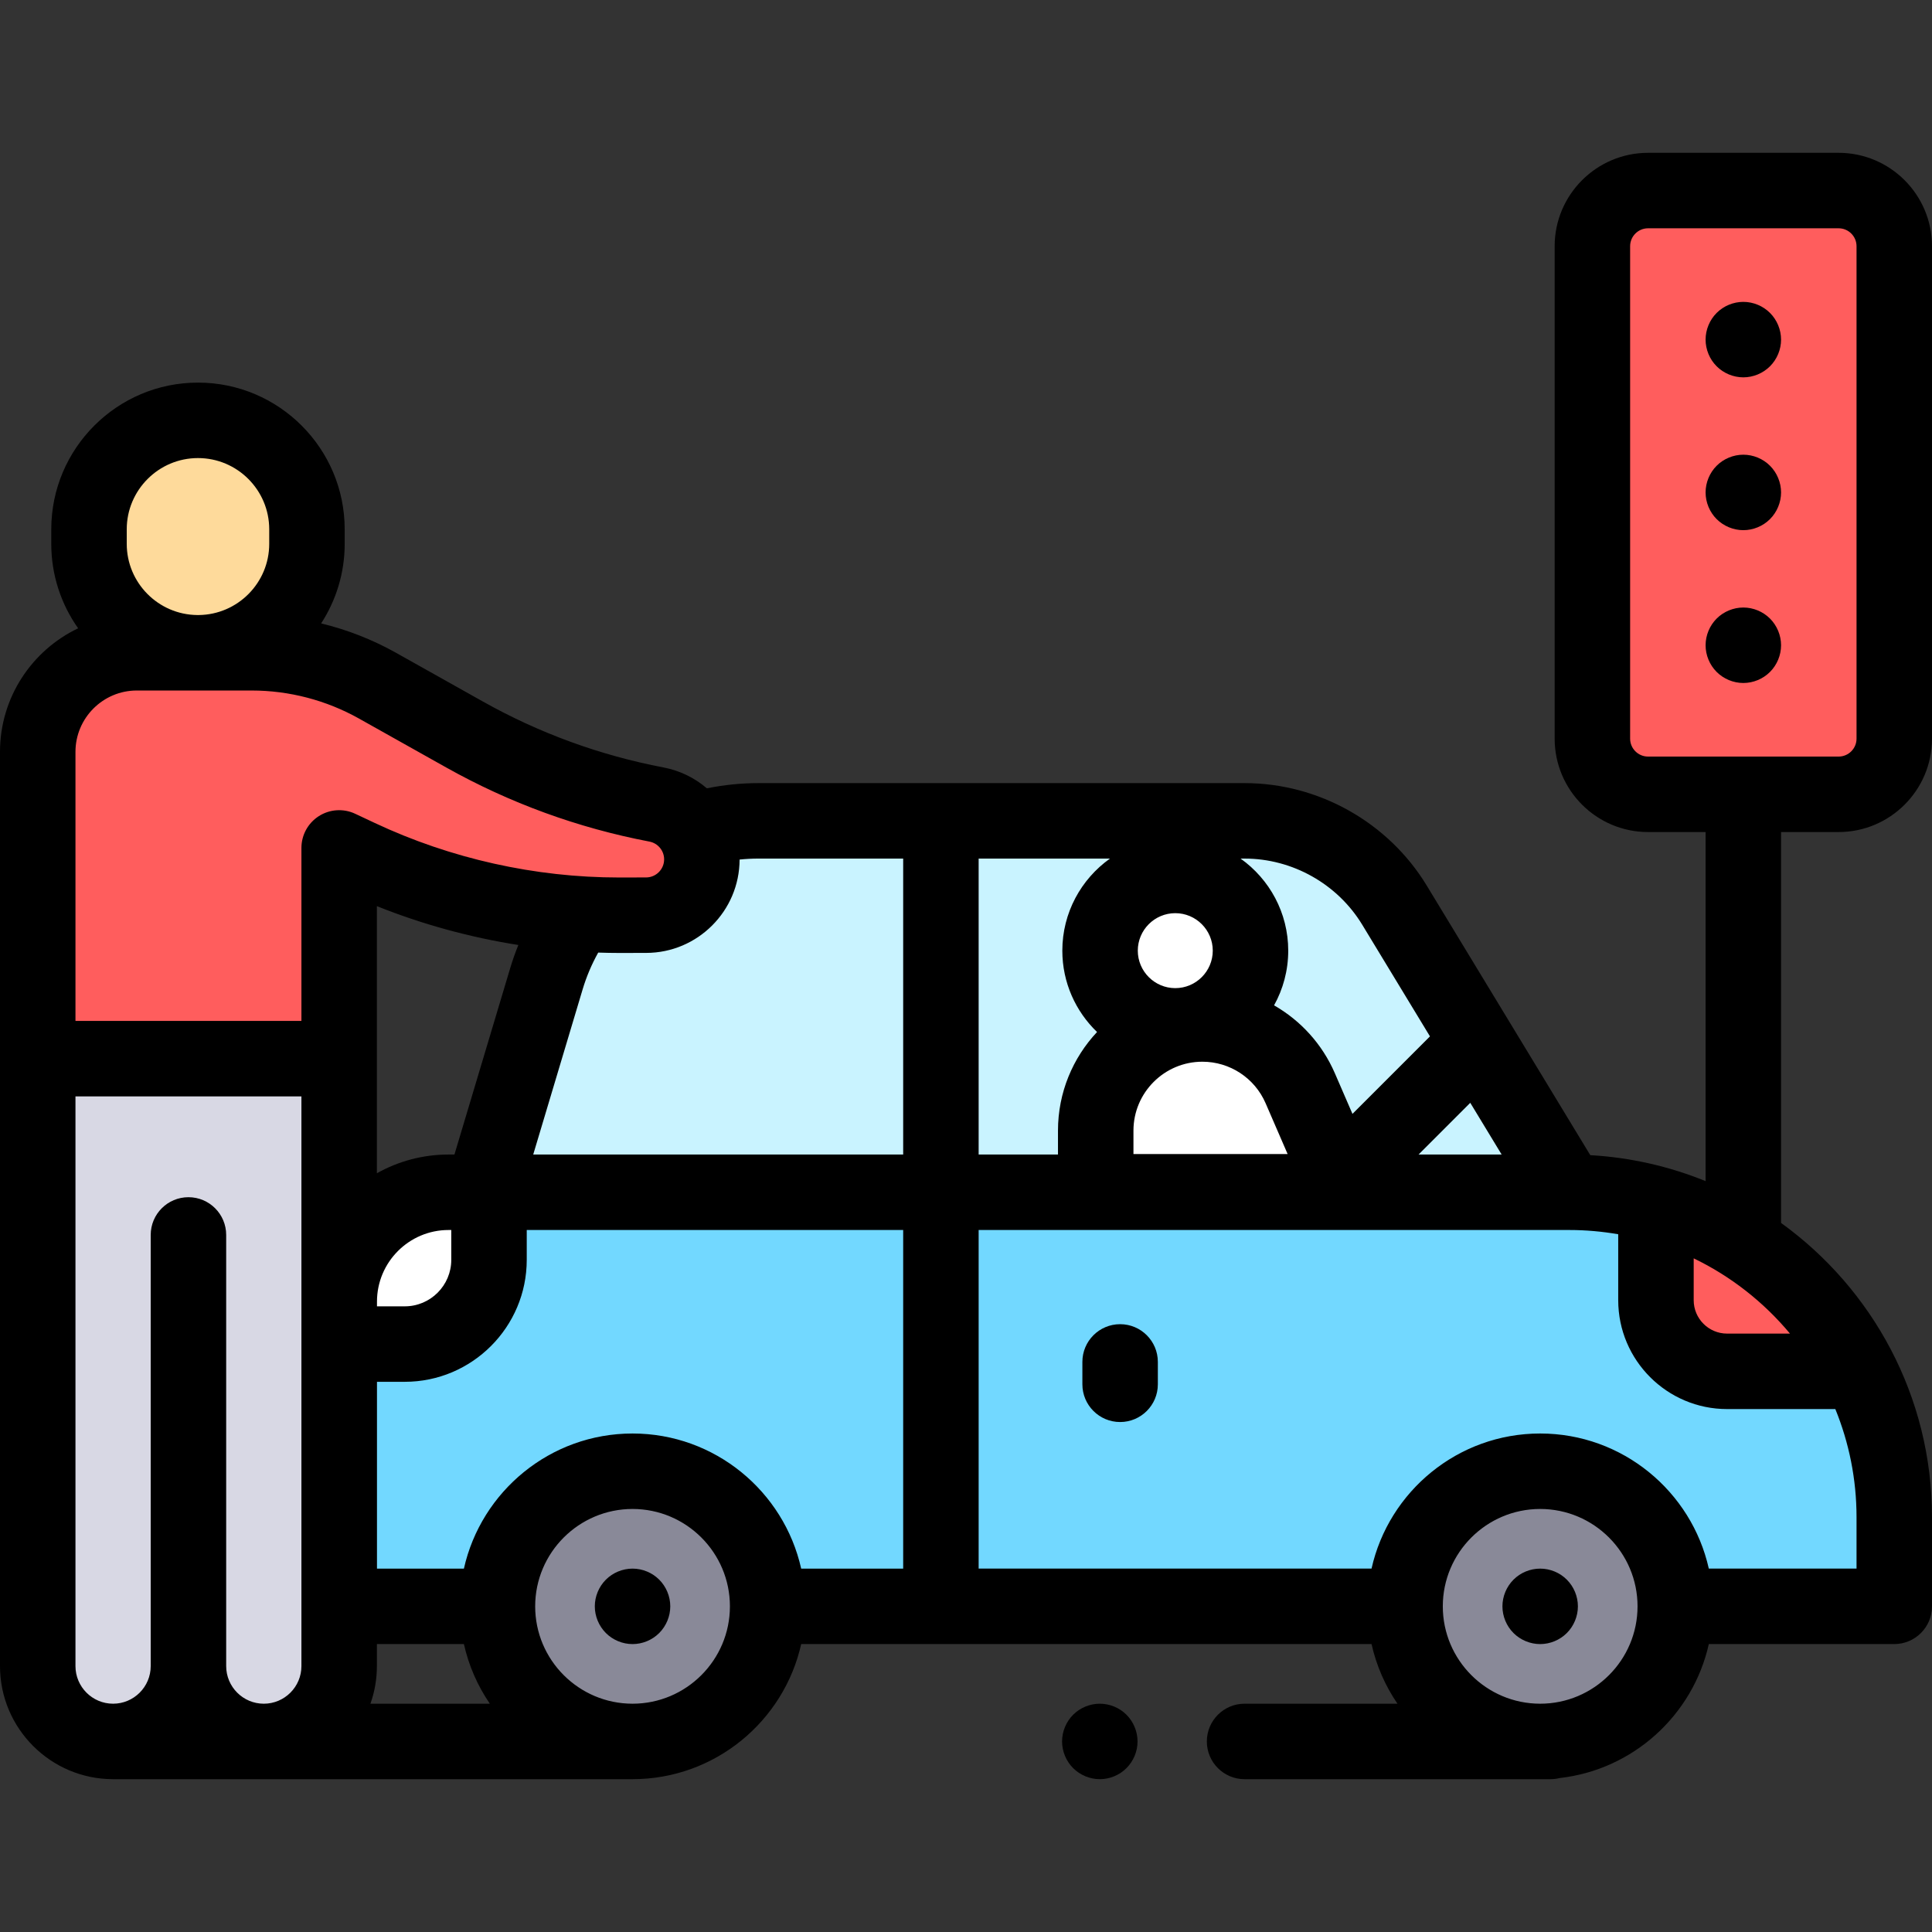 <?xml version="1.0" encoding="iso-8859-1"?>
<!-- Generator: Adobe Illustrator 19.0.0, SVG Export Plug-In . SVG Version: 6.00 Build 0)  -->
<svg xmlns="http://www.w3.org/2000/svg" xmlns:xlink="http://www.w3.org/1999/xlink" version="1.1" id="Layer_1" x="0px" y="0px" viewBox="0 0 512 512" style="enable-background:new 0 0 512 512;" xml:space="preserve" width="512" height="512">
<rect x="0" y="0" width="512" height="512" fill="#333333" stroke="none"/>
<g id="XMLID_1290_">
	<g id="XMLID_1862_">
		<path id="XMLID_1915_" style="fill:#C9F3FF;" d="M127.88,315.957l16.929-56.587c7.428-24.828,30.27-41.837,56.185-41.837h128.853    c16.237,0,31.295,8.477,39.717,22.359l46.072,75.942L127.88,315.957z"/>
		<path id="XMLID_1914_" style="fill:#72D8FF;" d="M467.188,425.766H502v-23.632c0-47.574-38.567-86.141-86.141-86.141h-297.01    h-0.02c-15.99,0.011-28.948,12.976-28.948,28.967v80.806h38.369H467.188z"/>
		<path id="XMLID_931_" style="fill:#FFFFFF;" d="M129.593,315.993h-10.744h-0.02c-15.991,0.01-28.948,12.976-28.948,28.967v11.232    h17.386c12.33,0,22.325-9.995,22.325-22.325V315.993z"/>
		<circle id="XMLID_1913_" style="fill:#898998;" cx="167.631" cy="425.696" r="35.804"/>
		<circle id="XMLID_1911_" style="fill:#898998;" cx="408.162" cy="425.696" r="35.804"/>
		<path id="XMLID_1910_" style="fill:#FF5D5D;" d="M437.708,318.455v25.956c0,11.068,8.973,20.041,20.041,20.041h35.58    C481.204,342.991,461.432,326.423,437.708,318.455z"/>
	</g>
	<path id="XMLID_2581_" style="fill:#FF5D5D;" d="M487.25,210.5h-50.5c-8.146,0-14.75-6.604-14.75-14.75V65.25   c0-8.146,6.604-14.75,14.75-14.75h50.5c8.146,0,14.75,6.604,14.75,14.75v130.5C502,203.896,495.396,210.5,487.25,210.5z"/>
	<path id="XMLID_1918_" style="fill:#FEDA9B;" d="M52.467,111.393L52.467,111.393c15.95,0,28.879,12.93,28.879,28.879v3.851   c0,15.95-12.93,28.879-28.879,28.879h0c-15.95,0-28.879-12.93-28.879-28.879v-3.851C23.587,124.323,36.517,111.393,52.467,111.393z   "/>
	<path id="XMLID_929_" style="fill:#FF5D5D;" d="M171.239,242.532l-6.854,0.015c-23.959,0.052-47.631-5.207-69.314-15.4l-5.19-2.44   v55.85H10V199.25c0-14.502,11.756-26.259,26.259-26.259h30.424c11.682,0,23.168,3.002,33.357,8.717l23.073,12.943   c15.844,8.888,33.02,15.154,50.865,18.556l0,0c6.976,1.33,12.023,7.43,12.023,14.531v0   C186,235.897,179.397,242.514,171.239,242.532z"/>
	<path id="XMLID_930_" style="fill:#D8D8E4;" d="M89.881,280.558V441.53c0,11.029-8.941,19.97-19.97,19.97h0   c-11.029,0-19.97-8.941-19.97-19.97V327.27V352v89.53c0,11.029-8.941,19.97-19.97,19.97h0c-11.029,0-19.97-8.941-19.97-19.97   V280.558H89.881z"/>
	<path id="XMLID_1288_" style="fill:#FFFFFF;" d="M318.64,271.365L318.64,271.365c-15.609,0-28.263,12.654-28.263,28.263v16.207   h66.089l-11.893-27.445C340.094,278.054,329.905,271.365,318.64,271.365z"/>
	<circle id="XMLID_1278_" style="fill:#FFFFFF;" cx="311.461" cy="251.933" r="19.933"/>
	<g id="XMLID_1714_">
		<path id="XMLID_1781_" d="M296.842,350.923c-5.522,0-10,4.478-10,10v5.929c0,5.522,4.478,10,10,10s10-4.478,10-10v-5.929    C306.842,355.4,302.364,350.923,296.842,350.923z"/>
		<path id="XMLID_1782_" d="M408.16,415.7c-2.631,0-5.21,1.06-7.07,2.93c-1.86,1.86-2.93,4.43-2.93,7.07    c0,2.63,1.069,5.21,2.93,7.069c1.86,1.86,4.439,2.931,7.07,2.931c2.63,0,5.21-1.07,7.069-2.931    c1.86-1.859,2.931-4.439,2.931-7.069c0-2.641-1.07-5.21-2.931-7.07C413.37,416.76,410.79,415.7,408.16,415.7z"/>
		<path id="XMLID_1783_" d="M167.63,415.7c-2.63,0-5.21,1.069-7.07,2.93c-1.859,1.86-2.93,4.43-2.93,7.07    c0,2.63,1.07,5.199,2.93,7.069c1.86,1.86,4.44,2.931,7.07,2.931s5.21-1.07,7.07-2.931c1.859-1.87,2.93-4.439,2.93-7.069    c0-2.641-1.07-5.21-2.93-7.07C172.84,416.77,170.27,415.7,167.63,415.7z"/>
		<path id="XMLID_1784_" d="M291.46,451.5c-2.63,0-5.21,1.069-7.07,2.93s-2.93,4.44-2.93,7.07s1.069,5.21,2.93,7.069    c1.86,1.86,4.44,2.931,7.07,2.931s5.21-1.07,7.069-2.931c1.86-1.859,2.931-4.439,2.931-7.069s-1.07-5.21-2.931-7.07    C296.67,452.569,294.09,451.5,291.46,451.5z"/>
		<path id="XMLID_1792_" d="M487.25,220.5c13.647,0,24.75-11.103,24.75-24.75V65.25c0-13.647-11.103-24.75-24.75-24.75h-50.5    C423.103,40.5,412,51.603,412,65.25v130.5c0,13.647,11.103,24.75,24.75,24.75H452v92.511c-9.525-3.876-19.806-6.267-30.556-6.882    l-43.33-71.422c-10.169-16.761-28.663-27.173-48.267-27.173H200.994c-4.602,0-9.176,0.47-13.664,1.381    c-3.195-2.742-7.113-4.697-11.48-5.53c-16.816-3.206-32.914-9.079-47.846-17.455l-23.073-12.942    c-6.232-3.496-12.915-6.101-19.826-7.778c3.941-6.08,6.241-13.317,6.241-21.086v-3.851c0-21.438-17.441-38.879-38.88-38.879    c-21.438,0-38.879,17.441-38.879,38.879v3.851c0,8.329,2.641,16.047,7.117,22.381C8.474,172.337,0,184.821,0,199.25v81.308    v160.972C0,458.056,13.444,471.5,29.971,471.5h137.66c21.821,0,40.115-15.343,44.691-35.804h151.149    c1.286,5.747,3.646,11.091,6.872,15.804h-40.517c-5.522,0-10,4.478-10,10s4.478,10,10,10h81.095c0.818,0,1.61-0.109,2.372-0.295    c19.512-2.186,35.348-16.675,39.561-35.509H502c5.522,0,10-4.478,10-10v-23.623c0-32.068-15.79-60.514-40-77.982V220.5H487.25z     M448.846,333.475c9.876,4.764,18.568,11.604,25.519,19.943h-16.668c-4.88,0-8.851-3.971-8.851-8.851V333.475z M300.377,305.835    v-6.207c0-10.07,8.192-18.264,18.263-18.264c7.284,0,13.861,4.318,16.757,11.002l5.837,13.469H300.377z M311.461,261.866    c-5.477,0-9.933-4.456-9.933-9.934c0-5.477,4.456-9.933,9.933-9.933c5.478,0,9.934,4.456,9.934,9.933    C321.395,257.41,316.938,261.866,311.461,261.866z M281.528,251.933c0,8.463,3.536,16.111,9.201,21.561    c-6.414,6.845-10.353,16.036-10.353,26.134v6.336h-21.025v-78.431h34.803C286.522,232.963,281.528,241.873,281.528,251.933z     M397.952,305.964h-22.023l13.707-13.707L397.952,305.964z M361.015,245.079l17.941,29.573l-20.538,20.538l-4.67-10.775    c-3.357-7.748-9.083-13.969-16.107-17.989c2.388-4.297,3.754-9.237,3.754-14.492c0-10.06-4.994-18.969-12.627-24.399h1.08    C342.506,227.533,354.448,234.257,361.015,245.079z M239.352,227.533v78.431h-98.044l13.083-43.729    c1.021-3.417,2.412-6.696,4.14-9.79c1.836,0.06,3.672,0.101,5.508,0.101c0.121,0,0.247,0,0.369,0l6.854-0.015    c13.624-0.029,24.709-11.123,24.738-24.74c1.656-0.17,3.323-0.26,4.996-0.26H239.352z M122.94,435.696    c1.286,5.747,3.646,11.091,6.872,15.804H98.169c1.104-3.121,1.712-6.476,1.712-9.971v-5.833H122.94z M59.94,441.529V352v-24.729    c0-5.522-4.478-10-10-10s-10,4.478-10,10V352v89.529c0,5.498-4.473,9.971-9.97,9.971c-5.498,0-9.971-4.473-9.971-9.971V290.558    h59.881v150.972c0,5.498-4.473,9.971-9.97,9.971C64.413,451.5,59.94,447.027,59.94,441.529z M120.432,305.964h-1.575    c-6.887,0.002-13.357,1.809-18.977,4.959v-30.366v-40.419c12.038,4.823,24.658,8.274,37.488,10.296    c-0.803,1.986-1.523,4.008-2.14,6.069L120.432,305.964z M99.904,344.931c0-10.454,8.506-18.963,18.957-18.967h0.731v7.903    c0,6.796-5.529,12.325-12.325,12.325h-7.363V344.931z M33.588,140.272c0-10.41,8.469-18.879,18.879-18.879    s18.88,8.469,18.88,18.879v3.851c0,10.339-8.356,18.754-18.668,18.869h-0.424c-10.312-0.115-18.667-8.531-18.667-18.869V140.272z     M20,199.25c0-8.965,7.294-16.258,16.259-16.258h15.784c0.142,0.001,0.282,0.011,0.424,0.011s0.282-0.009,0.424-0.011h13.792    c9.947,0,19.79,2.572,28.464,7.438l23.073,12.942c16.816,9.433,34.946,16.047,53.885,19.658c2.257,0.431,3.896,2.41,3.896,4.708    c0,2.637-2.146,4.787-4.782,4.793l-6.854,0.015c-0.108,0-0.217,0-0.326,0c-22.227,0-44.597-4.994-64.712-14.449l-5.19-2.439    c-3.1-1.457-6.726-1.226-9.614,0.607c-2.89,1.835-4.64,5.02-4.64,8.442v45.85H20V199.25z M167.631,451.5    c-14.229,0-25.804-11.575-25.804-25.804s11.575-25.804,25.804-25.804s25.804,11.575,25.804,25.804S181.859,451.5,167.631,451.5z     M167.631,379.893c-21.821,0-40.115,15.343-44.691,35.804H99.904v-49.504h7.363c17.824,0,32.325-14.501,32.325-32.325v-7.903    h99.759v89.732h-27.03C207.746,395.235,189.452,379.893,167.631,379.893z M408.162,451.5c-14.229,0-25.804-11.575-25.804-25.804    s11.575-25.804,25.804-25.804s25.804,11.575,25.804,25.804S422.391,451.5,408.162,451.5z M492,415.696h-39.147    c-4.576-20.461-22.87-35.804-44.691-35.804s-40.115,15.343-44.691,35.804h-104.12v-89.732h156.539c4.418,0,8.741,0.4,12.955,1.125    v17.478c0,15.908,12.942,28.851,28.851,28.851h28.685c3.611,8.851,5.619,18.521,5.619,28.655V415.696z M432,195.75V65.25    c0-2.619,2.131-4.75,4.75-4.75h50.5c2.619,0,4.75,2.131,4.75,4.75v130.5c0,2.619-2.131,4.75-4.75,4.75h-50.5    C434.131,200.5,432,198.369,432,195.75z"/>
		<path id="XMLID_1817_" d="M462,100c2.63,0,5.21-1.07,7.069-2.931C470.93,95.21,472,92.63,472,90s-1.07-5.21-2.931-7.07    C467.21,81.069,464.63,80,462,80s-5.21,1.069-7.07,2.93S452,87.37,452,90s1.069,5.21,2.93,7.069C456.79,98.93,459.37,100,462,100z    "/>
		<path id="XMLID_1820_" d="M462,140.5c2.63,0,5.21-1.07,7.069-2.931c1.86-1.859,2.931-4.439,2.931-7.069s-1.07-5.21-2.931-7.07    c-1.859-1.86-4.439-2.93-7.069-2.93s-5.21,1.069-7.07,2.93s-2.93,4.44-2.93,7.07s1.069,5.21,2.93,7.069    C456.79,139.43,459.37,140.5,462,140.5z"/>
		<path id="XMLID_1822_" d="M469.069,178.069C470.93,176.21,472,173.63,472,171s-1.07-5.21-2.931-7.07    c-1.859-1.86-4.439-2.93-7.069-2.93s-5.21,1.069-7.07,2.93S452,168.37,452,171s1.069,5.21,2.93,7.069    c1.86,1.86,4.44,2.931,7.07,2.931S467.21,179.93,469.069,178.069z"/>
	</g>
</g>















</svg>
